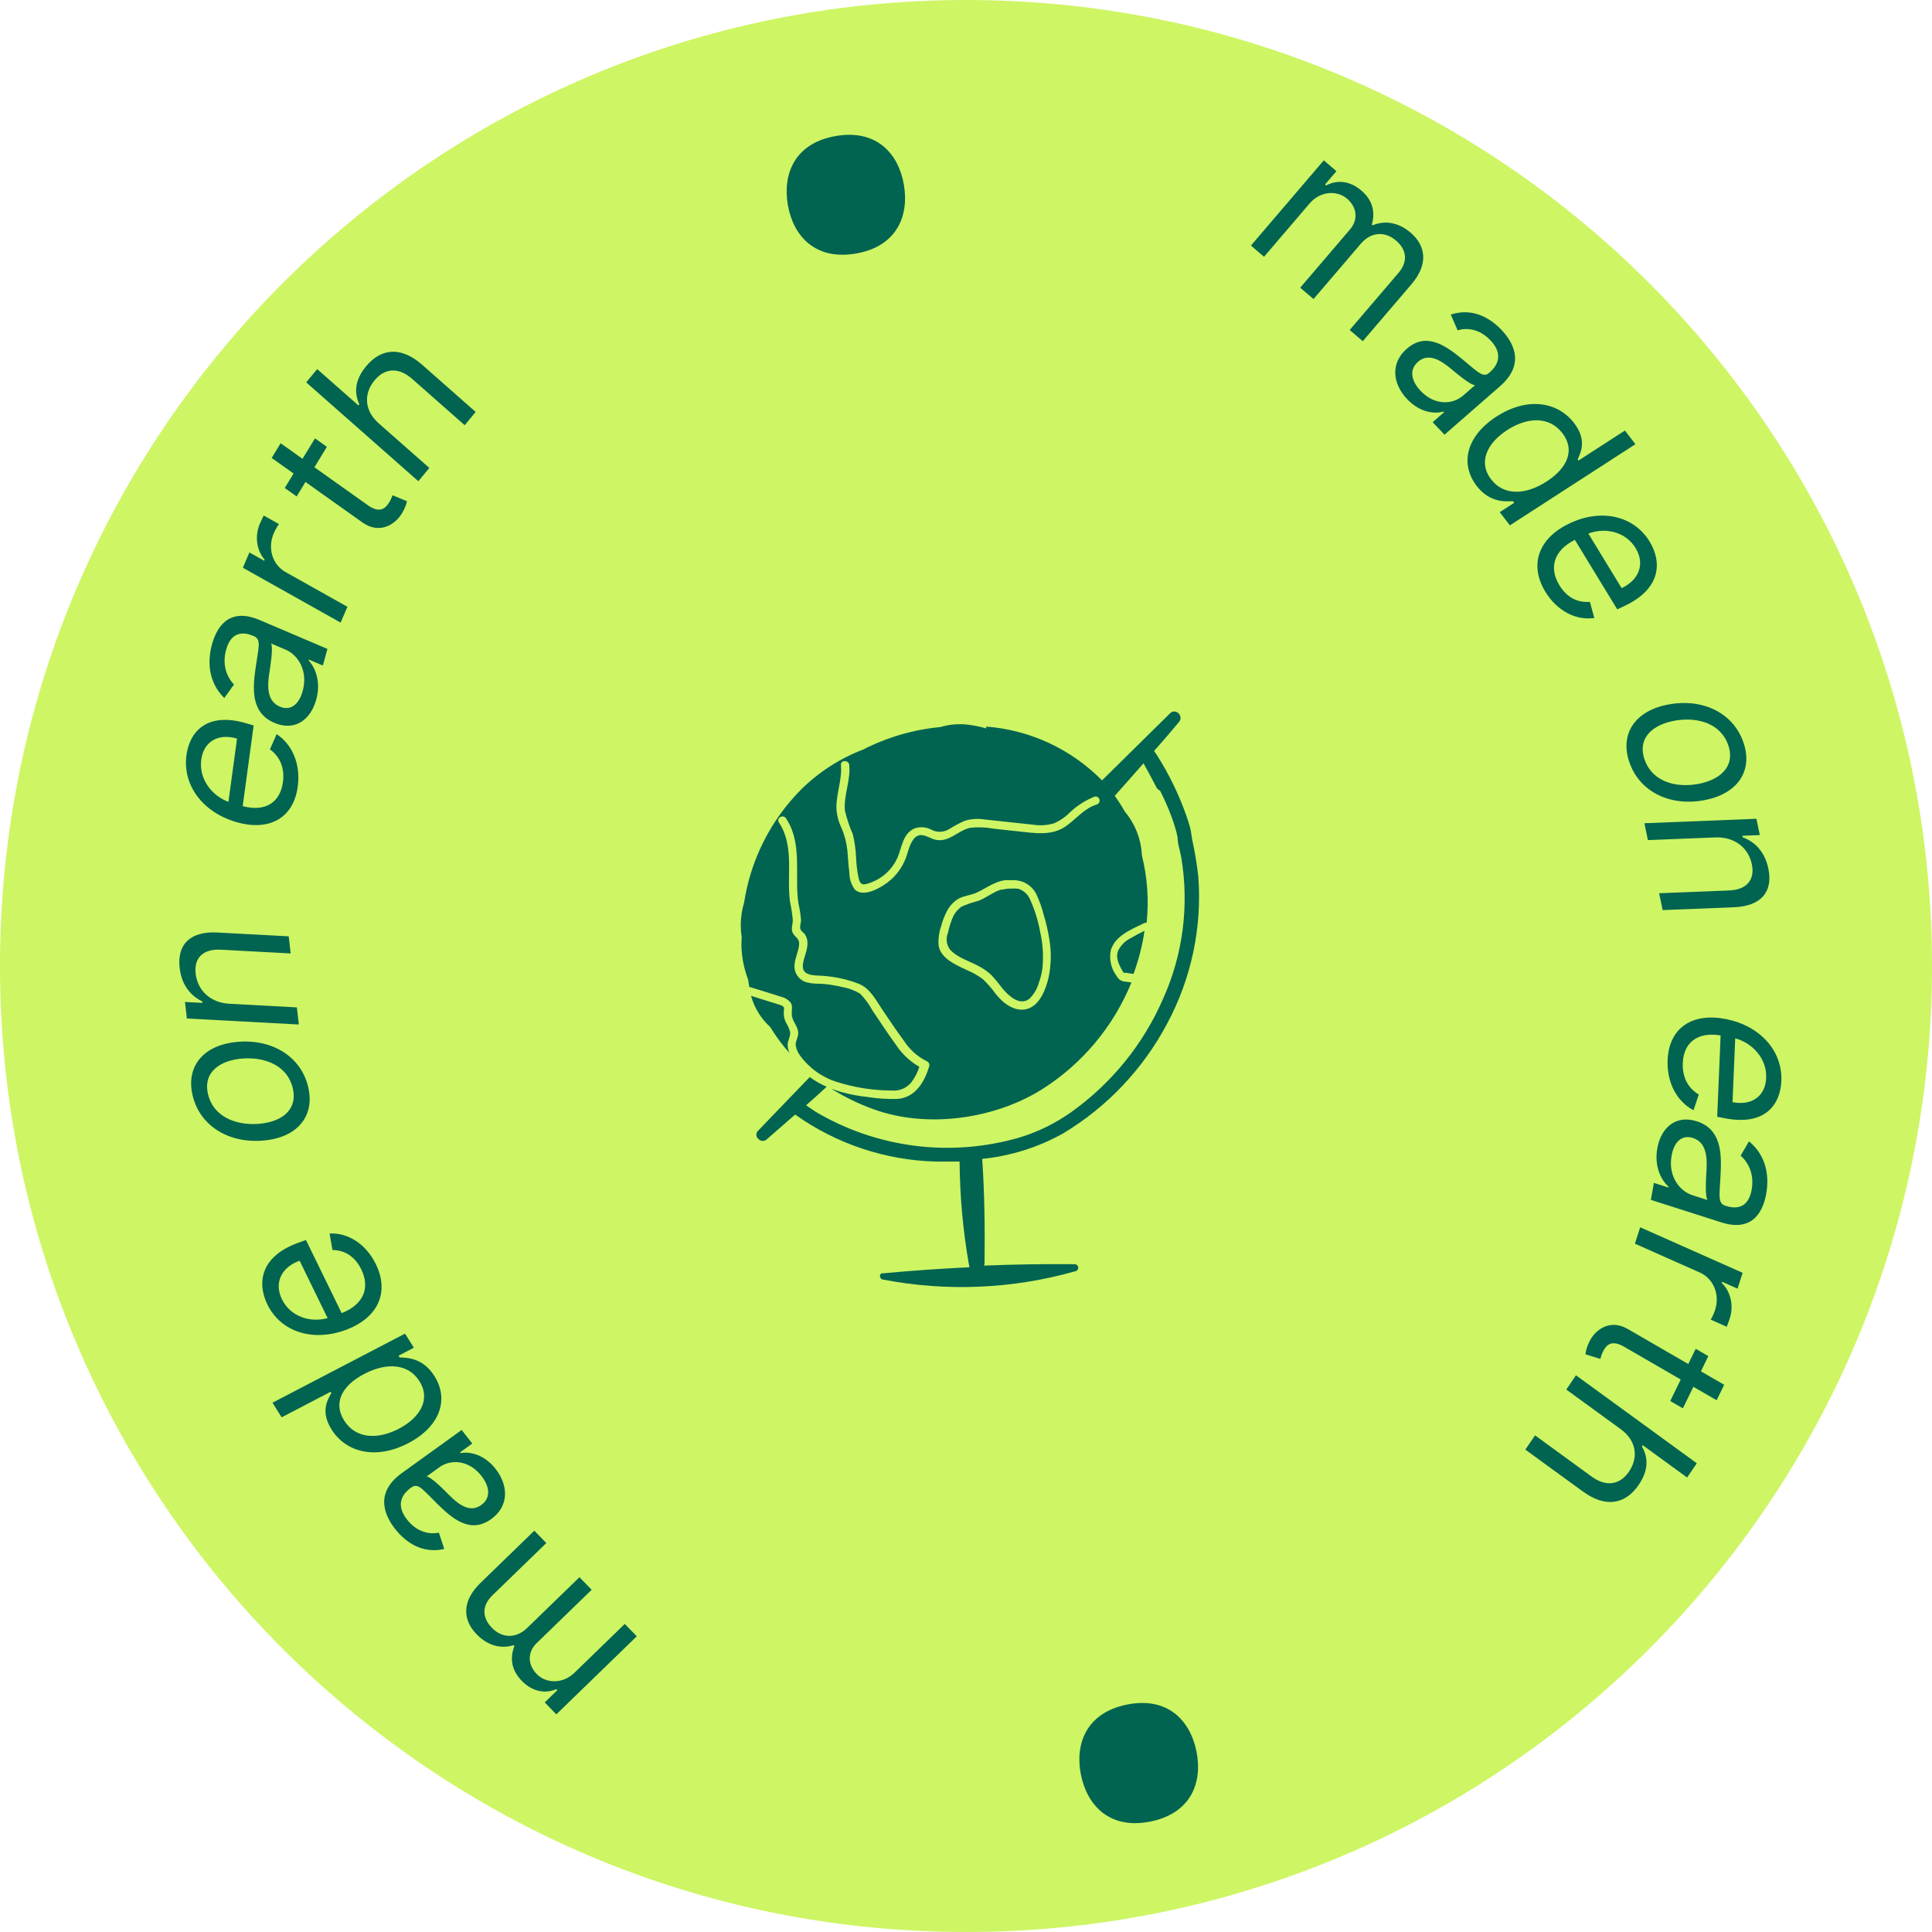 <svg width="128" height="128" viewBox="0 0 128 128" fill="none" xmlns="http://www.w3.org/2000/svg">
<path d="M64 128C99.346 128 128 99.346 128 64C128 28.654 99.346 0 64 0C28.654 0 0 28.654 0 64C0 99.346 28.654 128 64 128Z" fill="#CEF564"/>
<path d="M74.664 112.933C77.35 112.392 78.854 113.977 79.269 116.034C79.684 118.092 78.913 120.136 76.221 120.682C73.535 121.223 72.03 119.638 71.615 117.585C71.201 115.532 71.977 113.474 74.664 112.933Z" fill="#016450"/>
<path d="M56.703 16.798C54.002 17.262 52.546 15.629 52.194 13.562C51.842 11.494 52.676 9.475 55.377 9.011C58.078 8.547 59.534 10.18 59.886 12.248C60.238 14.315 59.404 16.339 56.703 16.798Z" fill="#016450"/>
<path d="M52.348 68.365C52.286 68.151 52.195 67.947 52.079 67.758C51.964 67.54 51.912 67.294 51.929 67.047C51.929 66.873 52.004 66.751 51.834 66.643C51.731 66.592 51.622 66.552 51.51 66.525L49.758 65.979C49.979 66.771 50.417 67.486 51.025 68.04C51.401 68.652 51.829 69.23 52.305 69.767C52.23 69.601 52.188 69.422 52.183 69.24C52.173 68.958 52.39 68.661 52.348 68.365Z" fill="#016450"/>
<path d="M49.683 65.396C50.37 65.608 51.062 65.815 51.745 66.036C51.987 66.089 52.205 66.22 52.367 66.407C52.545 66.662 52.442 66.878 52.456 67.184C52.456 67.654 52.88 67.974 52.884 68.44C52.884 68.723 52.706 68.967 52.715 69.245C52.753 69.501 52.857 69.742 53.016 69.946C53.622 70.774 54.479 71.385 55.46 71.687C56.637 72.058 57.864 72.248 59.099 72.252C59.346 72.272 59.594 72.23 59.82 72.131C60.047 72.031 60.246 71.877 60.398 71.682C60.623 71.379 60.795 71.04 60.907 70.68C60.291 70.324 59.766 69.832 59.372 69.24C58.826 68.487 58.322 67.711 57.8 66.944C57.583 66.541 57.312 66.171 56.995 65.843C56.639 65.622 56.244 65.472 55.832 65.401C55.429 65.302 55.02 65.232 54.608 65.194C54.264 65.161 53.915 65.194 53.576 65.109C53.315 65.071 53.075 64.941 52.903 64.741C52.73 64.541 52.634 64.286 52.635 64.022C52.635 63.504 52.931 63.029 52.946 62.516C52.946 62.206 52.748 62.13 52.578 61.9C52.357 61.599 52.522 61.288 52.526 60.959C52.487 60.539 52.423 60.123 52.334 59.712C52.291 59.364 52.277 59.006 52.268 58.653C52.268 57.241 52.428 55.722 51.604 54.489C51.411 54.197 51.886 53.924 52.075 54.216C52.974 55.557 52.781 57.213 52.814 58.742C52.817 59.13 52.848 59.517 52.908 59.9C52.989 60.248 53.043 60.602 53.068 60.959C53.068 61.161 52.941 61.472 53.068 61.632C53.195 61.791 53.266 61.806 53.341 61.923C53.454 62.103 53.508 62.314 53.496 62.526C53.496 63.024 53.219 63.467 53.19 63.975C53.148 64.695 54.019 64.61 54.532 64.652C55.338 64.71 56.132 64.886 56.886 65.175C57.658 65.481 58.03 66.266 58.473 66.916C58.915 67.565 59.386 68.285 59.885 68.948C60.266 69.543 60.803 70.02 61.439 70.327C61.491 70.357 61.531 70.403 61.554 70.459C61.577 70.514 61.581 70.575 61.566 70.633C61.265 71.649 60.662 72.713 59.471 72.807C58.808 72.828 58.144 72.785 57.489 72.68C56.876 72.616 56.269 72.5 55.676 72.332C55.474 72.27 55.271 72.2 55.074 72.125C55.962 72.686 56.909 73.146 57.898 73.499C61.406 74.764 65.808 74.157 68.967 72.214C71.668 70.526 73.766 68.03 74.965 65.081H74.904L74.532 65.034C74.417 65.026 74.306 64.989 74.21 64.925C74.115 64.862 74.037 64.774 73.986 64.671C73.8 64.428 73.669 64.148 73.602 63.85C73.534 63.552 73.532 63.243 73.595 62.944C73.906 61.97 74.956 61.58 75.798 61.161C75.85 61.134 75.91 61.124 75.968 61.133C76.124 59.637 76.017 58.126 75.652 56.667C75.604 55.594 75.2 54.568 74.504 53.75C74.504 53.712 74.471 53.679 74.452 53.647C74.278 53.341 74.089 53.058 73.892 52.776C73.635 52.414 73.355 52.07 73.053 51.745C71.001 49.641 68.25 48.358 65.318 48.136C65.318 48.169 65.347 48.184 65.351 48.216C65.349 48.23 65.349 48.245 65.351 48.259C64.977 48.154 64.597 48.076 64.212 48.023C63.572 47.934 62.92 47.984 62.3 48.169C60.512 48.338 58.772 48.846 57.173 49.666C55.635 50.254 54.237 51.156 53.068 52.315C51.054 54.345 49.736 56.961 49.301 59.787C49.157 60.273 49.081 60.776 49.076 61.283C49.079 61.568 49.101 61.853 49.142 62.135C49.113 62.432 49.113 62.732 49.142 63.029C49.192 63.66 49.332 64.281 49.556 64.874C49.589 65.048 49.617 65.227 49.645 65.396C49.658 65.395 49.67 65.395 49.683 65.396ZM68.675 59.279C68.874 59.703 69.032 60.146 69.146 60.601C69.3 61.109 69.421 61.626 69.508 62.149C69.666 63.023 69.652 63.92 69.466 64.789C69.287 65.537 68.901 66.582 68.077 66.836C67.253 67.09 66.462 66.473 65.977 65.862C65.724 65.508 65.439 65.179 65.125 64.878C64.785 64.622 64.413 64.412 64.019 64.252C63.317 63.923 62.329 63.5 62.183 62.648C62.152 62.209 62.211 61.769 62.357 61.354C62.446 61 62.579 60.659 62.752 60.338C62.923 60.012 63.178 59.739 63.492 59.547C63.873 59.335 64.325 59.316 64.72 59.133C65.436 58.799 66.133 58.22 66.952 58.319C67.204 58.298 67.458 58.325 67.701 58.399C67.916 58.475 68.114 58.594 68.284 58.747C68.454 58.901 68.591 59.086 68.689 59.293L68.675 59.279ZM55.714 50.682C55.681 50.339 56.232 50.339 56.265 50.682C56.364 51.708 55.888 52.687 55.977 53.703C56.103 54.239 56.278 54.762 56.5 55.265C56.622 55.768 56.694 56.282 56.717 56.799C56.733 57.263 56.789 57.724 56.886 58.178C56.933 58.366 57.009 58.606 57.249 58.592C57.433 58.566 57.612 58.514 57.781 58.437C58.513 58.147 59.106 57.588 59.438 56.874C59.763 56.164 59.786 55.209 60.629 54.87C60.816 54.812 61.013 54.793 61.207 54.815C61.402 54.837 61.59 54.899 61.759 54.997C61.94 55.08 62.139 55.117 62.338 55.104C62.537 55.091 62.73 55.028 62.898 54.922C63.231 54.71 63.581 54.526 63.944 54.371C64.373 54.247 64.825 54.221 65.266 54.296C66.321 54.409 67.371 54.526 68.425 54.635C68.897 54.712 69.38 54.682 69.838 54.545C70.165 54.402 70.466 54.209 70.733 53.971C71.242 53.449 71.857 53.04 72.536 52.771C72.602 52.761 72.67 52.775 72.726 52.811C72.782 52.847 72.824 52.903 72.842 52.967C72.86 53.032 72.853 53.101 72.824 53.161C72.794 53.221 72.744 53.268 72.682 53.294C71.839 53.538 71.269 54.296 70.582 54.766C69.64 55.392 68.553 55.195 67.479 55.082L65.841 54.903C65.326 54.806 64.799 54.785 64.278 54.842C63.492 55.011 62.917 55.783 62.056 55.651C61.665 55.599 61.227 55.213 60.831 55.359C60.436 55.505 60.243 56.107 60.125 56.512C59.91 57.293 59.443 57.981 58.798 58.469C58.299 58.846 57.202 59.472 56.641 58.94C56.4 58.62 56.271 58.23 56.274 57.83C56.208 57.359 56.189 56.846 56.142 56.357C56.089 55.834 55.956 55.323 55.747 54.842C55.543 54.423 55.429 53.966 55.413 53.501C55.413 52.531 55.803 51.633 55.714 50.682Z" fill="#016450"/>
<path d="M74.094 62.958C73.877 63.429 74.141 63.942 74.395 64.37L74.442 64.45H74.532C74.603 64.45 74.678 64.45 74.749 64.478C74.866 64.486 74.982 64.504 75.097 64.53C75.438 63.604 75.683 62.645 75.827 61.669C75.53 61.815 75.233 61.961 74.946 62.139C74.578 62.309 74.278 62.598 74.094 62.958V62.958Z" fill="#016450"/>
<path d="M67.103 58.869C67.065 58.877 67.027 58.877 66.99 58.869H66.938C66.745 58.869 66.547 58.916 66.359 58.944H66.293C65.789 59.109 65.351 59.471 64.852 59.674C64.463 59.773 64.082 59.902 63.713 60.06C63.434 60.257 63.219 60.532 63.096 60.85C62.971 61.154 62.875 61.469 62.809 61.791C62.734 61.969 62.705 62.162 62.724 62.354C62.744 62.546 62.812 62.729 62.922 62.888C63.393 63.438 64.188 63.659 64.805 63.989C65.138 64.157 65.445 64.375 65.714 64.633C65.957 64.901 66.186 65.18 66.401 65.471C66.787 65.941 67.555 66.69 68.204 66.167C68.493 65.885 68.703 65.533 68.816 65.146C68.944 64.802 69.029 64.443 69.071 64.078C69.141 63.306 69.09 62.529 68.92 61.773C68.788 61.026 68.563 60.299 68.251 59.608C68.182 59.437 68.076 59.284 67.941 59.159C67.806 59.033 67.645 58.94 67.47 58.883C67.348 58.865 67.225 58.86 67.103 58.869V58.869Z" fill="#016450"/>
<path d="M79.391 58.074C79.298 57.246 79.161 56.422 78.981 55.608C78.939 55.383 78.915 55.1 78.854 54.856C78.793 54.611 78.675 54.249 78.567 53.952C78.083 52.598 77.452 51.3 76.683 50.084C76.613 49.976 76.537 49.863 76.457 49.76C77.013 49.132 77.564 48.491 78.11 47.835C78.444 47.44 77.903 46.894 77.522 47.257C76.012 48.74 74.505 50.226 73.002 51.712C73.302 52.039 73.581 52.383 73.84 52.743C74.485 52.023 75.125 51.294 75.761 50.569C76.038 51.072 76.316 51.581 76.58 52.094C76.593 52.128 76.611 52.161 76.632 52.192C76.688 52.276 76.766 52.343 76.858 52.385C76.985 52.644 77.112 52.903 77.23 53.166C77.502 53.762 77.729 54.377 77.908 55.006C77.941 55.119 77.969 55.237 77.992 55.354L78.021 55.505C78.021 55.505 78.021 55.59 78.021 55.613C78.058 56.018 78.195 56.423 78.265 56.827C78.794 59.991 78.375 63.241 77.06 66.168C75.761 69.154 73.679 71.734 71.034 73.635C69.971 74.403 68.787 74.988 67.531 75.367C65.286 76.018 62.932 76.203 60.613 75.91C58.294 75.617 56.059 74.853 54.047 73.663C53.831 73.522 53.614 73.376 53.407 73.226C53.878 72.821 54.316 72.412 54.768 72.002C54.371 71.829 53.996 71.613 53.647 71.358C52.513 72.539 51.373 73.71 50.243 74.896C50.201 74.93 50.167 74.972 50.144 75.02C50.12 75.069 50.108 75.122 50.108 75.176C50.108 75.23 50.12 75.283 50.144 75.331C50.167 75.38 50.201 75.422 50.243 75.456C50.28 75.498 50.325 75.531 50.376 75.555C50.427 75.578 50.482 75.59 50.538 75.59C50.593 75.59 50.648 75.578 50.699 75.555C50.75 75.531 50.795 75.498 50.832 75.456L52.682 73.842C55.412 75.787 58.662 76.872 62.013 76.957C62.526 76.957 63.049 76.957 63.576 76.957C63.592 79.305 63.81 81.647 64.226 83.959C62.318 84.05 60.414 84.183 58.515 84.359H58.487H58.44H58.407C58.385 84.368 58.366 84.383 58.35 84.401V84.401C58.317 84.441 58.299 84.492 58.299 84.544C58.299 84.597 58.317 84.647 58.35 84.688C58.366 84.712 58.386 84.732 58.411 84.747C58.436 84.762 58.463 84.77 58.492 84.773C62.721 85.588 67.083 85.401 71.227 84.227C71.289 84.219 71.346 84.186 71.384 84.136C71.423 84.086 71.44 84.023 71.432 83.961C71.424 83.898 71.391 83.842 71.341 83.803C71.291 83.765 71.228 83.748 71.166 83.756C69.173 83.737 67.183 83.769 65.196 83.85C65.217 83.796 65.228 83.739 65.229 83.681C65.257 81.38 65.229 79.074 65.073 76.778C66.965 76.589 68.797 76.01 70.455 75.079C73.359 73.329 75.731 70.823 77.319 67.829C78.927 64.841 79.646 61.457 79.391 58.074V58.074Z" fill="#016450"/>
<path d="M82.878 16.27L83.745 17.011L86.762 13.483C87.469 12.656 88.571 12.587 89.248 13.165C89.905 13.727 89.997 14.55 89.447 15.194L86.142 19.06L87.024 19.814L90.166 16.139C90.788 15.411 91.703 15.264 92.497 15.943C93.114 16.471 93.364 17.25 92.65 18.085L89.42 21.863L90.288 22.605L93.518 18.826C94.652 17.499 94.464 16.276 93.457 15.415C92.648 14.724 91.739 14.589 90.949 14.925L90.89 14.875C91.126 14.033 90.936 13.259 90.193 12.625C89.458 11.996 88.612 11.884 87.862 12.286L87.788 12.223L88.542 11.341L87.704 10.624L82.878 16.27Z" fill="#016450"/>
<path d="M93.228 26.445C94.12 27.385 95.111 27.418 95.635 27.268L95.674 27.31L94.917 27.972L95.703 28.799L99.389 25.581C101.166 24.029 100.132 22.546 99.479 21.858C98.707 21.045 97.537 20.373 96.117 20.843L96.572 21.883C97.153 21.709 97.999 21.759 98.748 22.548C99.471 23.309 99.408 24.05 98.69 24.677L98.661 24.702C98.246 25.065 97.896 24.626 96.833 23.758C95.75 22.877 94.485 21.986 93.203 23.106C92.11 24.06 92.256 25.421 93.228 26.445ZM94.12 25.897C93.494 25.237 93.347 24.493 93.945 23.971C94.6 23.399 95.35 23.796 96.05 24.365C96.427 24.678 97.421 25.529 97.729 25.516L96.942 26.203C96.243 26.814 95.052 26.879 94.12 25.897Z" fill="#016450"/>
<path d="M97.832 32.189C98.703 33.325 99.744 33.225 100.238 33.204L100.321 33.312L99.362 33.931L100.033 34.806L108.35 29.43L107.655 28.524L104.585 30.509L104.527 30.432C104.698 30.023 105.175 29.186 104.292 28.035C103.15 26.547 101.111 26.327 99.145 27.597C97.164 28.878 96.701 30.715 97.832 32.189ZM98.787 31.755C97.916 30.619 98.524 29.354 99.856 28.492C101.172 27.642 102.631 27.548 103.514 28.699C104.361 29.804 103.866 30.997 102.469 31.9C101.056 32.813 99.622 32.845 98.787 31.755Z" fill="#016450"/>
<path d="M102.384 39.205C103.169 40.493 104.428 41.118 105.627 40.944L105.334 39.873C104.481 39.95 103.78 39.539 103.314 38.775C102.617 37.631 102.922 36.479 104.339 35.766L107.145 40.37L107.584 40.167C110.094 39.005 110.099 37.204 109.293 35.883C108.246 34.165 106.112 33.691 104.041 34.649C101.969 35.607 101.267 37.372 102.384 39.205ZM105.234 35.352C106.323 34.932 107.683 35.198 108.363 36.313C109.007 37.37 108.577 38.437 107.436 38.965L105.234 35.352Z" fill="#016450"/>
<path d="M107.941 50.476C108.583 52.383 110.522 53.414 112.792 53.035C115.082 52.652 116.157 51.117 115.515 49.21C114.873 47.304 112.934 46.273 110.644 46.655C108.374 47.035 107.299 48.57 107.941 50.476ZM108.952 50.307C108.464 48.859 109.539 47.983 111.008 47.737C112.477 47.491 114.016 47.931 114.504 49.379C114.991 50.828 113.897 51.708 112.428 51.953C110.959 52.199 109.44 51.755 108.952 50.307Z" fill="#016450"/>
<path d="M113.644 55.481C114.939 55.43 115.839 56.186 116.064 57.256C116.282 58.292 115.724 58.949 114.559 58.995L109.921 59.179L110.156 60.296L114.872 60.108C116.766 60.033 117.466 59.008 117.156 57.537C116.925 56.439 116.279 55.778 115.453 55.467L115.433 55.372L116.593 55.326L116.366 54.247L108.944 54.542L109.179 55.658L113.644 55.481Z" fill="#016450"/>
<path d="M110.484 70.231C110.421 71.739 111.114 72.988 112.2 73.556L112.549 72.515C111.803 72.074 111.452 71.326 111.489 70.433C111.545 69.094 112.433 68.341 113.995 68.6L113.769 73.987L114.243 74.082C116.956 74.624 117.954 73.167 118.019 71.621C118.103 69.611 116.603 67.967 114.365 67.519C112.127 67.072 110.574 68.086 110.484 70.231ZM114.962 68.793C116.092 69.097 117.068 70.116 117.013 71.42C116.962 72.657 116.018 73.267 114.785 73.021L114.962 68.793Z" fill="#016450"/>
<path d="M109.8 76.088C109.575 77.365 110.121 78.243 110.541 78.619L110.531 78.676L109.573 78.37L109.375 79.494L114.036 80.984C116.284 81.703 116.854 80.013 117.018 79.08C117.213 77.975 117.066 76.6 115.877 75.617L115.321 76.565C115.793 76.978 116.242 77.74 116.054 78.812C115.872 79.845 115.252 80.186 114.345 79.895L114.308 79.884C113.783 79.716 113.926 79.178 113.995 77.792C114.064 76.38 114.035 74.806 112.414 74.288C111.032 73.846 110.045 74.698 109.8 76.088ZM110.746 76.572C110.904 75.677 111.405 75.153 112.16 75.394C112.989 75.659 113.11 76.522 113.066 77.434C113.037 77.928 112.941 79.246 113.129 79.507L112.134 79.189C111.25 78.906 110.511 77.905 110.746 76.572Z" fill="#016450"/>
<path d="M108.667 81.311L108.317 82.397L112.612 84.306C113.531 84.714 113.959 85.767 113.627 86.798C113.533 87.088 113.384 87.364 113.343 87.43L114.403 87.901C114.452 87.781 114.553 87.499 114.605 87.338C114.878 86.491 114.656 85.551 114.067 84.995L114.091 84.921L115.116 85.376L115.454 84.327L108.667 81.311Z" fill="#016450"/>
<path d="M111.496 93.306L112.19 91.88L113.731 92.771L114.231 91.746L112.69 90.854L113.182 89.846L112.345 89.362L111.853 90.37L107.835 88.045C106.714 87.396 105.72 88.025 105.296 88.894C105.11 89.277 105.058 89.559 105.041 89.727L106.03 90.032C106.055 89.935 106.09 89.777 106.2 89.551C106.42 89.099 106.766 88.742 107.603 89.226L111.353 91.396L110.658 92.822L111.496 93.306Z" fill="#016450"/>
<path d="M107.382 94.69C108.43 95.453 108.558 96.569 107.924 97.5C107.32 98.387 106.408 98.524 105.454 97.83L101.701 95.097L101.058 96.041L104.874 98.818C106.418 99.943 107.713 99.63 108.568 98.375C109.227 97.408 109.208 96.569 108.782 95.829L108.836 95.749L111.776 97.889L112.419 96.946L104.412 91.117L103.77 92.06L107.382 94.69Z" fill="#016450"/>
<path d="M42.189 108.409L41.394 107.59L38.062 110.822C37.281 111.58 36.177 111.546 35.557 110.907C34.955 110.286 34.94 109.458 35.547 108.869L39.199 105.327L38.391 104.494L34.92 107.861C34.233 108.527 33.308 108.589 32.581 107.839C32.016 107.256 31.84 106.456 32.627 105.692L36.195 102.231L35.401 101.412L31.833 104.873C30.58 106.088 30.653 107.324 31.576 108.275C32.317 109.039 33.209 109.257 34.027 108.996L34.081 109.052C33.768 109.868 33.886 110.656 34.566 111.357C35.239 112.051 36.071 112.242 36.855 111.912L36.923 111.981L36.09 112.789L36.857 113.581L42.189 108.409Z" fill="#016450"/>
<path d="M32.831 97.315C32.03 96.296 31.047 96.171 30.511 96.271L30.475 96.225L31.291 95.637L30.586 94.74L26.616 97.601C24.702 98.981 25.594 100.554 26.18 101.299C26.873 102.181 27.975 102.959 29.432 102.623L29.077 101.545C28.482 101.664 27.644 101.536 26.971 100.68C26.323 99.855 26.455 99.123 27.227 98.566L27.259 98.544C27.706 98.221 28.013 98.691 28.991 99.653C29.988 100.632 31.164 101.637 32.545 100.641C33.722 99.793 33.703 98.425 32.831 97.315ZM31.892 97.777C32.453 98.492 32.53 99.246 31.887 99.71C31.181 100.219 30.471 99.754 29.827 99.122C29.481 98.776 28.571 97.836 28.263 97.82L29.11 97.209C29.863 96.666 31.055 96.713 31.892 97.777Z" fill="#016450"/>
<path d="M28.782 91.167C28.021 89.955 26.974 89.957 26.48 89.932L26.408 89.817L27.42 89.289L26.834 88.356L18.052 92.934L18.66 93.901L21.901 92.211L21.953 92.293C21.743 92.684 21.191 93.472 21.963 94.701C22.961 96.289 24.971 96.698 27.046 95.616C29.139 94.525 29.77 92.739 28.782 91.167ZM27.791 91.51C28.552 92.722 27.828 93.925 26.422 94.659C25.033 95.383 23.572 95.34 22.8 94.112C22.059 92.933 22.663 91.792 24.138 91.023C25.63 90.245 27.06 90.347 27.791 91.51Z" fill="#016450"/>
<path d="M24.903 83.757C24.241 82.401 23.046 81.662 21.835 81.723L22.027 82.817C22.884 82.82 23.544 83.295 23.936 84.099C24.524 85.303 24.113 86.421 22.636 86.999L20.271 82.154L19.815 82.316C17.207 83.238 17.035 85.031 17.714 86.422C18.596 88.23 20.677 88.9 22.829 88.139C24.981 87.378 25.844 85.686 24.903 83.757ZM21.706 87.328C20.583 87.644 19.253 87.253 18.68 86.08C18.137 84.968 18.665 83.945 19.85 83.526L21.706 87.328Z" fill="#016450"/>
<path d="M20.419 72.017C19.958 70.059 18.123 68.852 15.827 69.019C13.512 69.186 12.299 70.615 12.761 72.573C13.222 74.531 15.057 75.738 17.372 75.57C19.668 75.403 20.881 73.975 20.419 72.017ZM19.397 72.091C19.748 73.579 18.596 74.352 17.11 74.459C15.625 74.567 14.134 73.986 13.783 72.499C13.432 71.011 14.604 70.237 16.089 70.129C17.575 70.022 19.046 70.604 19.397 72.091Z" fill="#016450"/>
<path d="M15.207 66.503C13.913 66.434 13.088 65.597 12.963 64.511C12.842 63.459 13.459 62.857 14.623 62.92L19.258 63.168L19.128 62.035L14.415 61.782C12.523 61.68 11.73 62.636 11.902 64.129C12.03 65.244 12.611 65.963 13.404 66.349L13.415 66.445L12.256 66.383L12.382 67.478L19.799 67.876L19.669 66.742L15.207 66.503Z" fill="#016450"/>
<path d="M19.727 52.111C19.93 50.616 19.356 49.308 18.328 48.641L17.883 49.645C18.585 50.154 18.865 50.931 18.745 51.817C18.564 53.145 17.61 53.812 16.079 53.409L16.805 48.066L16.342 47.928C13.692 47.135 12.562 48.493 12.354 50.026C12.083 52.019 13.423 53.796 15.61 54.45C17.796 55.104 19.438 54.239 19.727 52.111ZM15.134 53.126C14.037 52.718 13.161 51.614 13.336 50.32C13.503 49.093 14.499 48.573 15.704 48.934L15.134 53.126Z" fill="#016450"/>
<path d="M20.953 46.344C21.296 45.094 20.834 44.168 20.451 43.755L20.466 43.699L21.391 44.093L21.693 42.992L17.191 41.075C15.02 40.15 14.295 41.779 14.044 42.693C13.748 43.775 13.766 45.157 14.858 46.248L15.501 45.355C15.069 44.9 14.692 44.099 14.98 43.05C15.258 42.038 15.906 41.757 16.782 42.13L16.818 42.145C17.325 42.361 17.132 42.883 16.934 44.257C16.735 45.656 16.617 47.226 18.183 47.893C19.518 48.461 20.58 47.705 20.953 46.344ZM20.056 45.774C19.816 46.651 19.268 47.126 18.538 46.815C17.737 46.474 17.698 45.603 17.827 44.7C17.901 44.21 18.119 42.907 17.957 42.63L18.918 43.039C19.772 43.403 20.414 44.468 20.056 45.774Z" fill="#016450"/>
<path d="M22.567 41.249L23.017 40.201L18.918 37.9C18.041 37.408 17.713 36.319 18.14 35.324C18.26 35.044 18.434 34.783 18.481 34.722L17.469 34.154C17.41 34.269 17.283 34.54 17.216 34.695C16.866 35.513 16.999 36.47 17.533 37.079L17.503 37.15L16.524 36.601L16.09 37.614L22.567 41.249Z" fill="#016450"/>
<path d="M20.868 29.043L20.043 30.397L18.593 29.367L17.999 30.341L19.45 31.372L18.867 32.331L19.655 32.891L20.238 31.932L24.022 34.621C25.079 35.372 26.126 34.838 26.629 34.012C26.851 33.649 26.928 33.373 26.961 33.207L26.005 32.811C25.971 32.905 25.922 33.059 25.791 33.274C25.529 33.704 25.152 34.027 24.363 33.467L20.832 30.958L21.656 29.603L20.868 29.043Z" fill="#016450"/>
<path d="M25.092 28.048C24.12 27.191 24.096 26.068 24.814 25.2C25.498 24.372 26.419 24.321 27.304 25.101L30.787 28.171L31.514 27.292L27.974 24.171C26.541 22.908 25.223 23.099 24.255 24.268C23.509 25.17 23.45 26.007 23.804 26.784L23.743 26.858L21.015 24.453L20.287 25.333L27.716 31.882L28.444 31.002L25.092 28.048Z" fill="#016450"/>
</svg>
